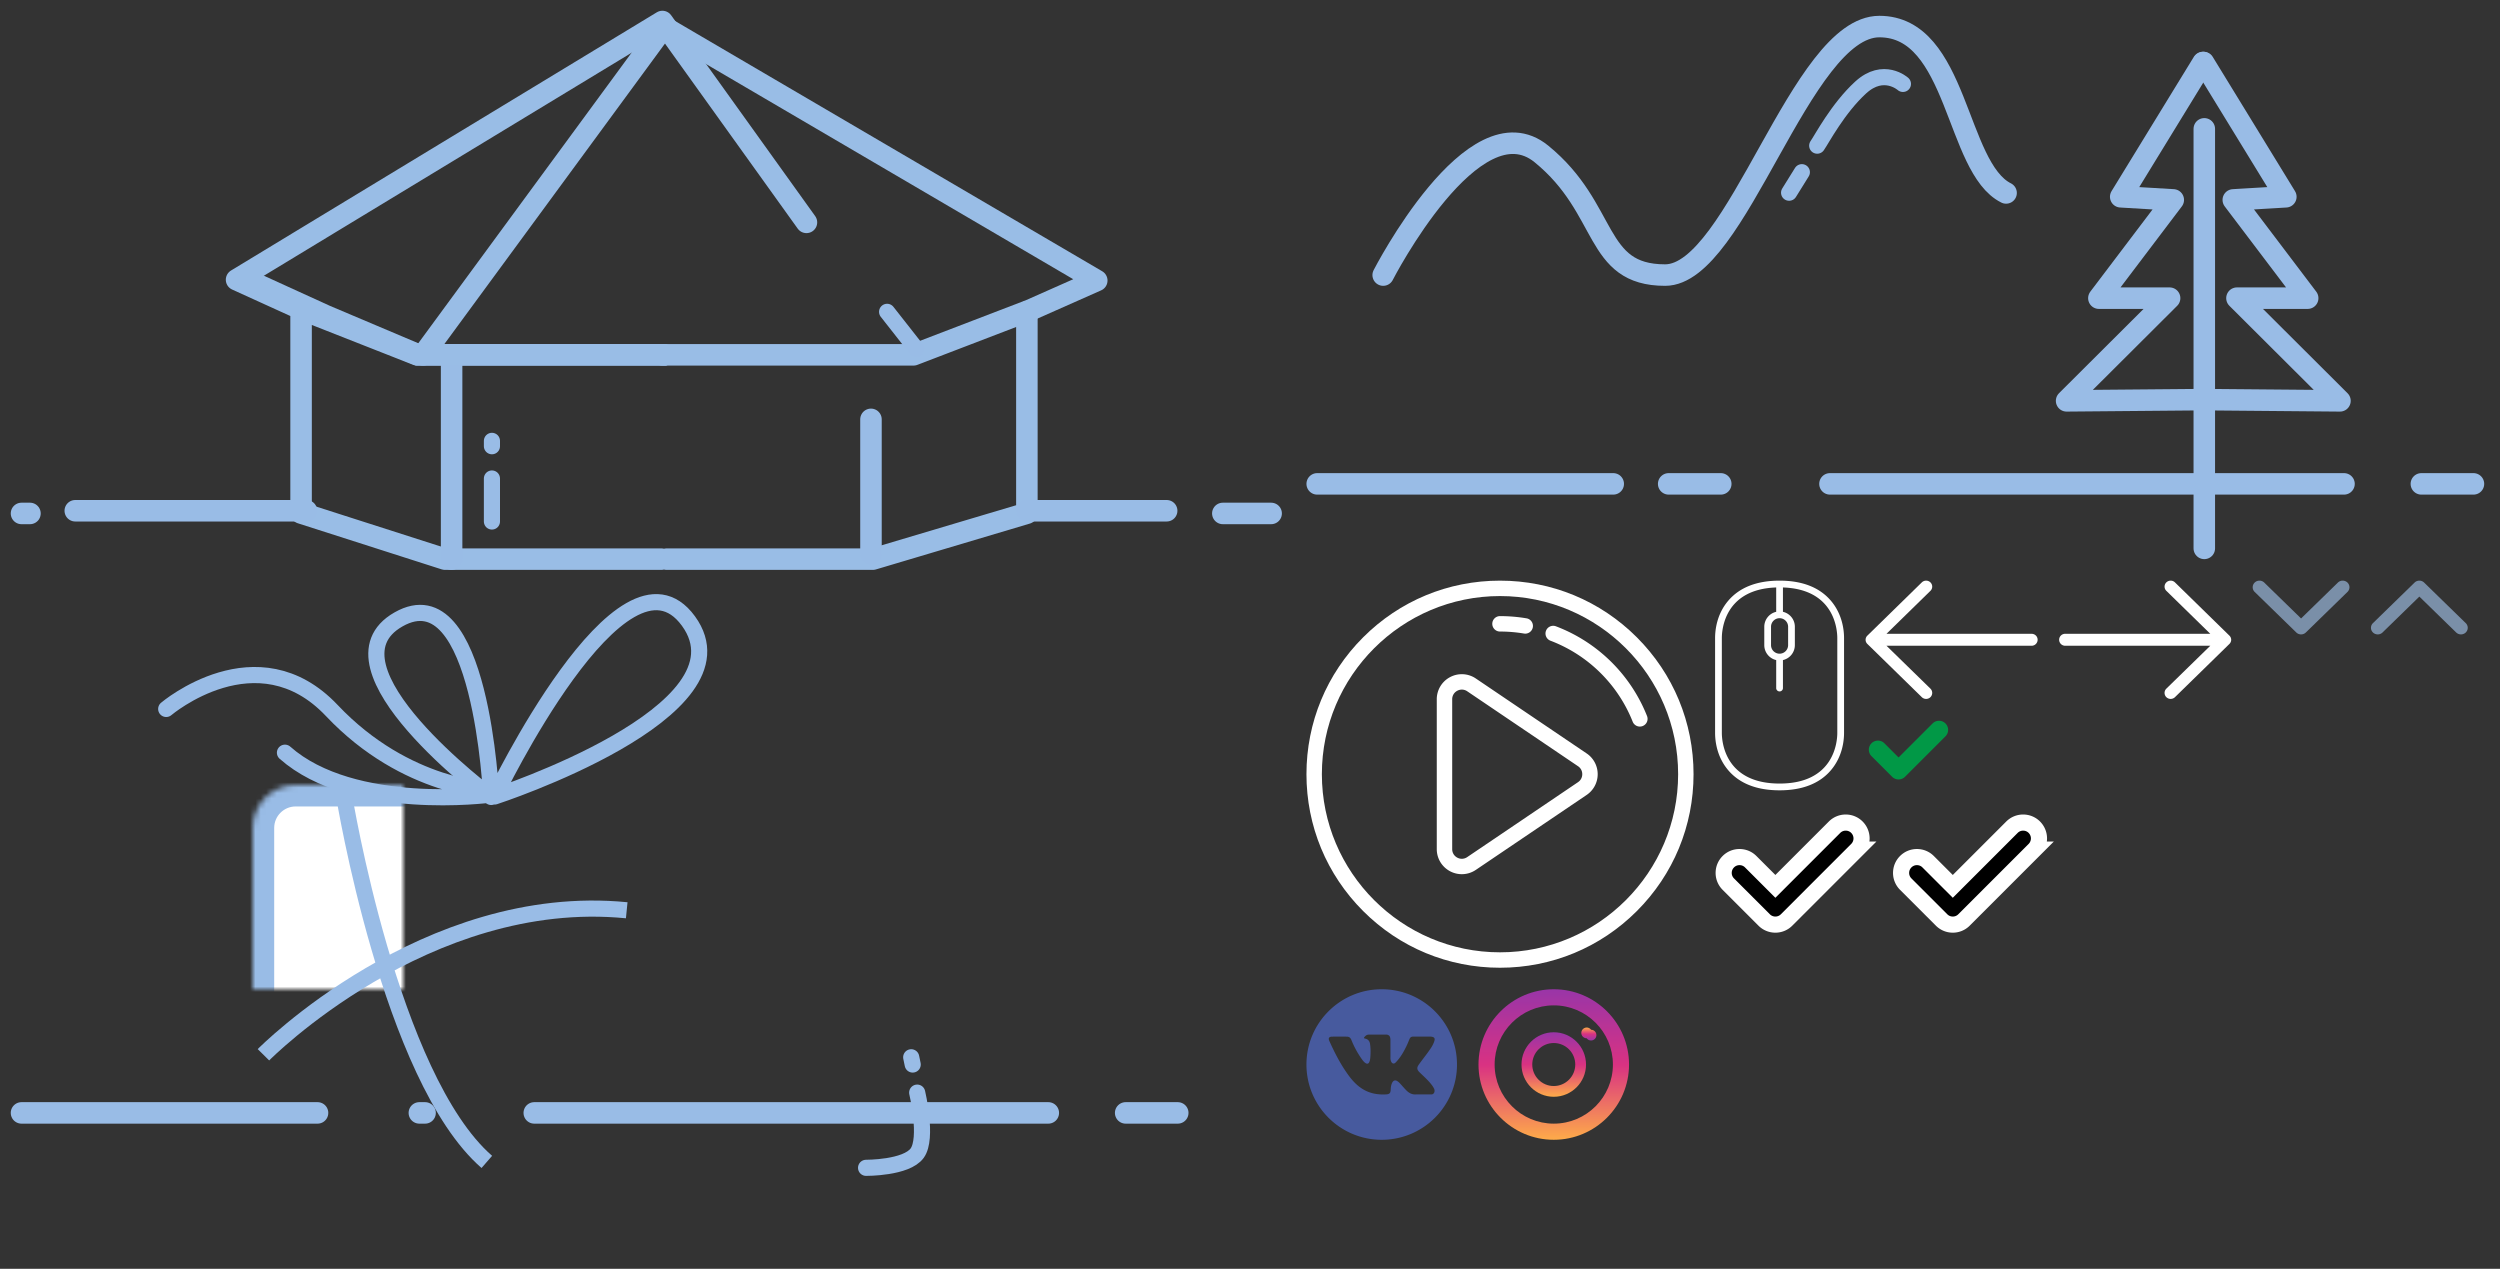 <svg width="465" height="236" viewBox="0 0 465 236" xmlns="http://www.w3.org/2000/svg" xmlns:xlink="http://www.w3.org/1999/xlink"><rect x="0" y="0" width="465" height="236" fill="#333333" stroke="none"/><svg width="241" height="108" viewBox="-2 -2 241 108" id="group"><title>5B241548-B650-4362-805D-6770EE68DD69</title><g transform="translate(2 2)" fill="none" fill-rule="evenodd"><path stroke="#99BDE6" stroke-width="4" stroke-linecap="round" stroke-linejoin="round" d="M120 100h38.346L187 91.464V54M119 100H78.767L52 91.422V54M119.557 62H73.584l-21.307-8.384L40 48.03 119.204 0 146 37.361"/><path stroke="#99BDE6" stroke-width="4" stroke-linecap="round" stroke-linejoin="round" d="M119.238 62h46.669l21.63-8.294L200 48.18 119.48 1 74.7 62"/><path d="M161 54l5.415 6.892" stroke="#99BCE6" stroke-width="3" stroke-linecap="round" stroke-linejoin="round"/><path d="M80 100V62M158 99V74" stroke="#99BCE6" stroke-width="4" stroke-linecap="round" stroke-linejoin="round"/><path d="M53 91H10" stroke="#99BCE6" stroke-width="4" stroke-linecap="round"/><path d="M87.5 85v8M87.5 78v1" stroke="#99BCE6" stroke-width="3" stroke-linecap="round"/><path d="M1.573 91.5H0" stroke="#99BCE6" stroke-width="4" stroke-linecap="round"/><path stroke="#99BDE6" stroke-width="4" d="M120 62H73.771l-17.204-7.28-15.965-7.281"/><path d="M187 91h26M223.446 91.5h8.986" stroke="#99BCE6" stroke-width="4" stroke-linecap="round"/></g></svg><svg width="224" height="106" viewBox="-2 -2 224 106" id="group-3" x="241"><title>E0994F7F-A012-4BBF-9584-B4382BA4C88F</title><g transform="translate(1 2)" stroke="#99BCE6" fill="none" fill-rule="evenodd" stroke-linecap="round" stroke-linejoin="round"><path d="M191.985 86H96.374M76.062 86h-9.688M216.062 86h-9.688M56.062 86H1M13.273 47.164S30.102 14.36 42.703 24.63c12.602 10.27 9.637 22.535 23.016 22.535C79.098 47.164 90.89.941 105.563.941c14.671 0 14.156 26.239 23.57 30.946M166 98V19.964M165.865 7.626l15.302 24.975-9.776.581 13.838 18.276h-13.156l19.16 19.099-25.846-.23" stroke-width="4"/><path d="M165.755 7.626l-15.303 24.975 9.777.581-13.838 18.276h13.156l-19.16 19.099 25.846-.23" stroke-width="4"/><path d="M109.946 11.608s-3.6-3.233-7.856.661c-4.257 3.895-7.268 9.663-8.09 10.823M91.145 28.027l-2.373 3.817" stroke-width="3"/></g></svg><svg width="224" height="128" viewBox="-2 -2 224 128" id="group-4" y="108"><title>AAEE5693-323F-45FB-A288-101811F9A88A</title><defs><rect id="ca" x="44" y="34" width="72" height="72" rx="8"/><mask id="cd" x="0" y="0" width="72" height="72" fill="#fff"><use xlink:href="#ca"/></mask><rect id="cb" x="88.093" y="59.224" width="70" height="43" rx="8"/><mask id="ce" x="0" y="0" width="70" height="43" fill="#fff"><use xlink:href="#cb"/></mask><rect id="cc" x="108.652" y="74.662" width="70" height="43" rx="8"/><mask id="cf" x="0" y="0" width="70" height="43" fill="#fff"><use xlink:href="#cc"/></mask></defs><g transform="translate(1 2)" stroke="#99BCE6" fill="none" fill-rule="evenodd"><path d="M191.985 95H96.374M76.062 95H75M216.062 95h-9.688M56.062 95H1" stroke-width="4" stroke-linecap="round" stroke-linejoin="round"/><use mask="url(#cd)" stroke-width="8" fill="#FFF" xlink:href="#ca"/><use mask="url(#ce)" stroke-width="8" fill="#FFF" transform="rotate(-19 123.093 80.724)" xlink:href="#cb"/><use mask="url(#cf)" stroke-width="8" fill="#FFF" transform="rotate(-8 143.652 96.162)" xlink:href="#cc"/><path d="M61 36s8.562 52.468 26.55 68.115M46 84.187s30.189-30.573 67.57-26.877" stroke-width="3"/><path d="M89 36.148s48.348-15.753 36.048-32.638C112.748-13.375 89 36.148 89 36.148zM88.36 36.236S86.536-5.543 71.132 3.204c-15.403 8.747 17.23 33.032 17.23 33.032z" stroke-width="3" stroke-linecap="round" stroke-linejoin="round"/><path d="M88.583 35.055S72.595 34.84 58.717 20.16c-13.877-14.68-30.805-.294-30.805-.294M88.105 35.809S62.659 39.21 50 28M167.597 91.228s2.02 8.47 0 11.254c-2.019 2.785-9.507 2.733-9.507 2.733M166.762 86.002l-.278-1.35" stroke-width="3" stroke-linecap="round" stroke-linejoin="round"/></g></svg><svg width="33" height="27" viewBox="-2 -2 33 27" id="group-6" x="350" y="149"><title>BC73851A-7140-4BB1-A887-7F48B0713EC8</title><path d="M26.389 7.029L13.303 20.115a2.926 2.926 0 0 1-2.083.863 2.926 2.926 0 0 1-2.083-.863l-6.67-6.67a2.926 2.926 0 0 1-.863-2.082c0-.787.307-1.527.863-2.084a2.926 2.926 0 0 1 2.083-.862c.787 0 1.527.306 2.083.863l4.586 4.586L22.223 2.863A2.926 2.926 0 0 1 24.306 2c.786 0 1.526.306 2.082.863a2.949 2.949 0 0 1 0 4.166z" stroke="#FFF" stroke-width="3" fill="#000" fill-rule="nonzero"/></svg><svg width="33" height="27" viewBox="-2 -2 33 27" id="group-6_2" x="317" y="149"><title>6FAB1F7F-EEF2-4FD2-8783-6152B3E93B0A</title><path d="M26.389 7.029L13.303 20.115a2.926 2.926 0 0 1-2.083.863 2.926 2.926 0 0 1-2.083-.863l-6.67-6.67a2.926 2.926 0 0 1-.863-2.082c0-.787.307-1.527.863-2.084a2.926 2.926 0 0 1 2.083-.862c.787 0 1.527.306 2.083.863l4.586 4.586L22.223 2.863A2.926 2.926 0 0 1 24.306 2c.786 0 1.526.306 2.082.863a2.949 2.949 0 0 1 0 4.166z" stroke="#FFF" stroke-width="3" fill="#000" fill-rule="nonzero"/></svg><svg width="20" height="15" viewBox="-2 -2 20 15" id="group-6_3" x="345" y="132"><title>0F3F1ED1-F5D9-4026-8E68-54DE4C9BC0D0</title><path d="M14.858 2.956l-7.526 7.526c-.32.32-.745.496-1.198.496-.453 0-.878-.176-1.198-.496L1.101 6.646a1.683 1.683 0 0 1-.497-1.198c0-.453.176-.878.497-1.198.32-.32.745-.496 1.197-.496.453 0 .878.176 1.198.496l2.638 2.638L12.462.56c.32-.32.745-.496 1.198-.496a1.696 1.696 0 0 1 1.198 2.892z" fill-rule="nonzero" fill="#019846"/></svg><svg width="32" height="32" viewBox="-2 -2 32 32" id="instagram" x="273" y="182"><title>F0B72AA4-FBED-439F-BAB8-0B5BA6B1E018</title><defs><linearGradient x1="50%" y1="0%" x2="50%" y2="100%" id="ga"><stop stop-color="#FEAB49" offset="0%"/><stop stop-color="#D93282" offset="49.655%"/><stop stop-color="#9935A8" offset="100%"/></linearGradient><linearGradient x1="50%" y1="100%" x2="50%" y2="0%" id="gb"><stop stop-color="#FEAB49" offset="0%"/><stop stop-color="#D93282" offset="49.655%"/><stop stop-color="#9935A8" offset="100%"/></linearGradient></defs><g fill="none" fill-rule="evenodd"><path d="M20.127 9.12a.997.997 0 1 0 .811-1.583.999.999 0 1 0-.81 1.582z" fill="url(#ga)"/><path d="M0 14C0 6.28 6.28 0 14 0s14 6.28 14 14c0 7.719-6.281 14-14 14-7.72 0-14-6.281-14-14zM14 2.997c-6.065 0-11 4.935-11 11s4.935 11 11 11 11-4.935 11-11-4.934-11-11-11z" fill="url(#gb)"/><path d="M8 14c0-3.308 2.692-6 6-6 3.309 0 6 2.692 6 6s-2.692 6-6 6-6-2.692-6-6zm2 0c0 2.205 1.794 4 4 4 2.205 0 4-1.795 4-4 0-2.206-1.794-4-4-4s-4 1.794-4 4z" fill="url(#gb)"/></g></svg><svg width="28" height="43" viewBox="-2 -2 28 43" id="mouse" x="317" y="106"><title>0D8775C8-E7A1-44BB-B5EF-55F4BB90970D</title><path d="M21.553 3.743C19.442 1.259 16.228 0 12 0 7.772 0 4.558 1.26 2.447 3.743.325 6.239.007 9.165.007 10.686v17.628c0 1.521.318 4.447 2.44 6.944C4.558 37.74 7.772 39 12 39c4.228 0 7.442-1.26 9.553-3.742 2.122-2.497 2.44-5.423 2.44-6.944V10.686c0-1.521-.318-4.447-2.44-6.943zM12 13.587a1.593 1.593 0 0 1-1.589-1.593V8.579c0-.88.713-1.594 1.589-1.594s1.589.715 1.589 1.594v3.415c0 .878-.713 1.593-1.589 1.593zm10.738 14.727c0 1.574-.518 9.428-10.738 9.428-10.22 0-10.738-7.854-10.738-9.428V10.686c0-1.541.498-9.1 10.11-9.417v4.529a2.854 2.854 0 0 0-2.215 2.78v3.416c0 1.356.949 2.493 2.216 2.78v5.17a.628.628 0 1 0 1.254 0v-5.17a2.854 2.854 0 0 0 2.216-2.78V8.579c0-1.357-.949-2.494-2.216-2.781V1.269c9.613.316 10.11 7.876 10.11 9.417v17.628z" fill-rule="nonzero" fill="#FFF"/></svg><svg width="76" height="76" viewBox="-2 -2 76 76" id="play" x="241" y="106"><title>82BED2F5-E7BD-4D83-9D15-02F32E1038F1</title><g fill-rule="nonzero" fill="#FFF"><path d="M61.456 10.544C54.656 3.744 45.616 0 36 0S17.344 3.745 10.544 10.544C3.744 17.344 0 26.384 0 36s3.745 18.656 10.544 25.456C17.344 68.256 26.384 72 36 72s18.656-3.745 25.456-10.544C68.256 54.656 72 45.616 72 36s-3.745-18.656-10.544-25.456zM36 69.132C17.731 69.132 2.868 54.269 2.868 36S17.731 2.868 36 2.868 69.132 17.731 69.132 36 54.269 69.132 36 69.132z"/><path d="M52.12 32.141l-20.613-13.94a4.65 4.65 0 0 0-4.794-.256 4.65 4.65 0 0 0-2.474 4.115v27.88c0 1.727.948 3.304 2.474 4.114a4.655 4.655 0 0 0 4.794-.256l20.613-13.94A4.653 4.653 0 0 0 54.17 36a4.653 4.653 0 0 0-2.05-3.859zm-1.607 5.341L29.9 51.422a1.763 1.763 0 0 1-1.842.099 1.763 1.763 0 0 1-.95-1.581V22.06c0-.674.355-1.265.95-1.58.269-.144.557-.214.843-.214.347 0 .693.104 1 .311l20.612 13.94c.501.338.788.879.788 1.483 0 .604-.287 1.144-.788 1.482zM63.333 25.143A29.49 29.49 0 0 0 46.404 8.492a1.434 1.434 0 1 0-1.015 2.683 26.616 26.616 0 0 1 15.278 15.028 1.435 1.435 0 1 0 2.666-1.06zM40.974 7.017A29.671 29.671 0 0 0 36 6.597a1.434 1.434 0 1 0 0 2.87c1.508 0 3.019.127 4.492.378a1.435 1.435 0 0 0 .482-2.828z"/></g></svg><svg width="28" height="28" viewBox="-2 -2 28 28" id="rectangle-10" x="305" y="182"><title>5B5ACEA9-6E9C-4087-A6BA-87D4BEA94D35</title><defs><path id="ja" d="M353 119h24v24h-24z"/><mask id="jb" x="0" y="0" width="24" height="24" fill="#fff"><use xlink:href="#ja"/></mask></defs><use mask="url(#jb)" xlink:href="#ja" transform="translate(-353 -119)" stroke="#D3DBE5" stroke-width="4" fill="none" fill-rule="evenodd"/></svg><svg width="28" height="28" viewBox="-2 -2 28 28" id="rectangle-10_2" x="333" y="182"><title>F316C2CB-33E2-475A-A515-F5C3711DE637</title><defs><path id="ka" d="M393 119h24v24h-24z"/><mask id="kb" x="0" y="0" width="24" height="24" fill="#fff"><use xlink:href="#ka"/></mask></defs><use mask="url(#kb)" xlink:href="#ka" transform="translate(-393 -119)" stroke="#D3DBE5" stroke-width="4" fill="none" fill-rule="evenodd"/></svg><svg width="36" height="26" viewBox="-2 -2 36 26" id="shape" x="381" y="106"><title>20659AD6-575E-45A1-8E01-BED88DDFF418</title><path d="M21.548.33a1.148 1.148 0 0 0-1.612 0 1.095 1.095 0 0 0 0 1.562l8.177 7.995H1.13A1.111 1.111 0 0 0 0 10.992c0 .615.5 1.12 1.129 1.12h26.984l-8.177 7.98a1.114 1.114 0 0 0 0 1.577 1.148 1.148 0 0 0 1.612 0l10.114-9.888a1.07 1.07 0 0 0 0-1.561L21.548.33z" fill-rule="nonzero" fill="#FFF"/></svg><svg width="36" height="26" viewBox="-2 -2 36 26" id="shape_2" x="345" y="106"><title>30DF9DFA-9907-47F7-B14C-1B34AE895F02</title><path d="M10.452.33a1.148 1.148 0 0 1 1.612 0 1.095 1.095 0 0 1 0 1.562L3.887 9.887H30.87c.629.001 1.129.49 1.129 1.105s-.5 1.12-1.129 1.12H3.887l8.177 7.98a1.114 1.114 0 0 1 0 1.577 1.148 1.148 0 0 1-1.612 0L.338 11.781a1.07 1.07 0 0 1 0-1.561L10.452.33z" fill-rule="nonzero" fill="#FFF"/></svg><svg width="22" height="14" viewBox="-2 -2 22 14" id="shape_3" x="417" y="106"><title>B757D566-61D4-43BE-847F-BBFF9E607D1E</title><path d="M8.109 9.64L.369 2.097A1.206 1.206 0 0 1 .37.36c.493-.48 1.29-.48 1.783 0L9 7.034 15.848.36c.492-.48 1.29-.48 1.783 0 .492.48.492 1.257 0 1.737L9.89 9.64c-.246.24-.568.36-.89.36-.323 0-.646-.12-.892-.36z" fill-rule="nonzero" fill="#7A8FA8"/></svg><svg width="22" height="14" viewBox="-2 -2 22 14" id="shape_4" x="439" y="106"><title>02D5CD3E-834F-4F89-9308-590C6317A552</title><path d="M8.109.36L.369 7.903a1.206 1.206 0 0 0 0 1.737c.493.48 1.29.48 1.783 0L9 2.966l6.848 6.674c.492.48 1.29.48 1.783 0a1.206 1.206 0 0 0 0-1.737L9.89.36a1.273 1.273 0 0 0-.89-.36c-.323 0-.646.12-.892.36z" fill-rule="nonzero" fill="#7A8FA8"/></svg><svg width="32" height="32" viewBox="-2 -2 32 32" id="vk" x="241" y="182"><title>8C53F6C7-A3F5-4FAA-9741-F4E0463FCA92</title><path d="M14 0C6.268 0 0 6.268 0 14s6.268 14 14 14 14-6.268 14-14S21.732 0 14 0zm7.102 15.514c.652.637 1.342 1.237 1.928 1.94.26.312.504.633.69.995.266.516.026 1.082-.435 1.112h-2.869c-.74.061-1.33-.238-1.827-.744-.397-.404-.765-.835-1.147-1.252a2.682 2.682 0 0 0-.516-.46c-.391-.254-.731-.176-.955.232-.228.416-.28.877-.302 1.34-.031.676-.235.852-.914.884-1.45.068-2.826-.152-4.104-.883-1.128-.645-2.002-1.555-2.762-2.585-1.482-2.009-2.616-4.213-3.636-6.481-.23-.51-.061-.784.502-.795a79.811 79.811 0 0 1 2.808 0c.381.006.633.223.78.583a17.427 17.427 0 0 0 1.903 3.527c.207.292.418.584.72.79.332.229.585.153.742-.218.1-.235.143-.488.165-.74.074-.866.083-1.73-.046-2.592-.08-.54-.383-.888-.92-.99-.275-.052-.235-.153-.101-.31.23-.27.447-.437.88-.437l3.24-.001c.511.1.626.33.695.844l.003 3.601c-.006.2.1.79.458.92.286.094.475-.136.646-.317.778-.825 1.331-1.798 1.827-2.805.219-.445.408-.905.591-1.365.136-.34.348-.508.733-.503l3.12.004c.092 0 .186.001.277.017.526.09.67.316.507.83-.256.805-.754 1.477-1.24 2.15-.521.72-1.077 1.416-1.594 2.14-.474.661-.436.995.153 1.57z" fill="#4C63B7" fill-rule="evenodd" fill-opacity=".807"/></svg></svg>